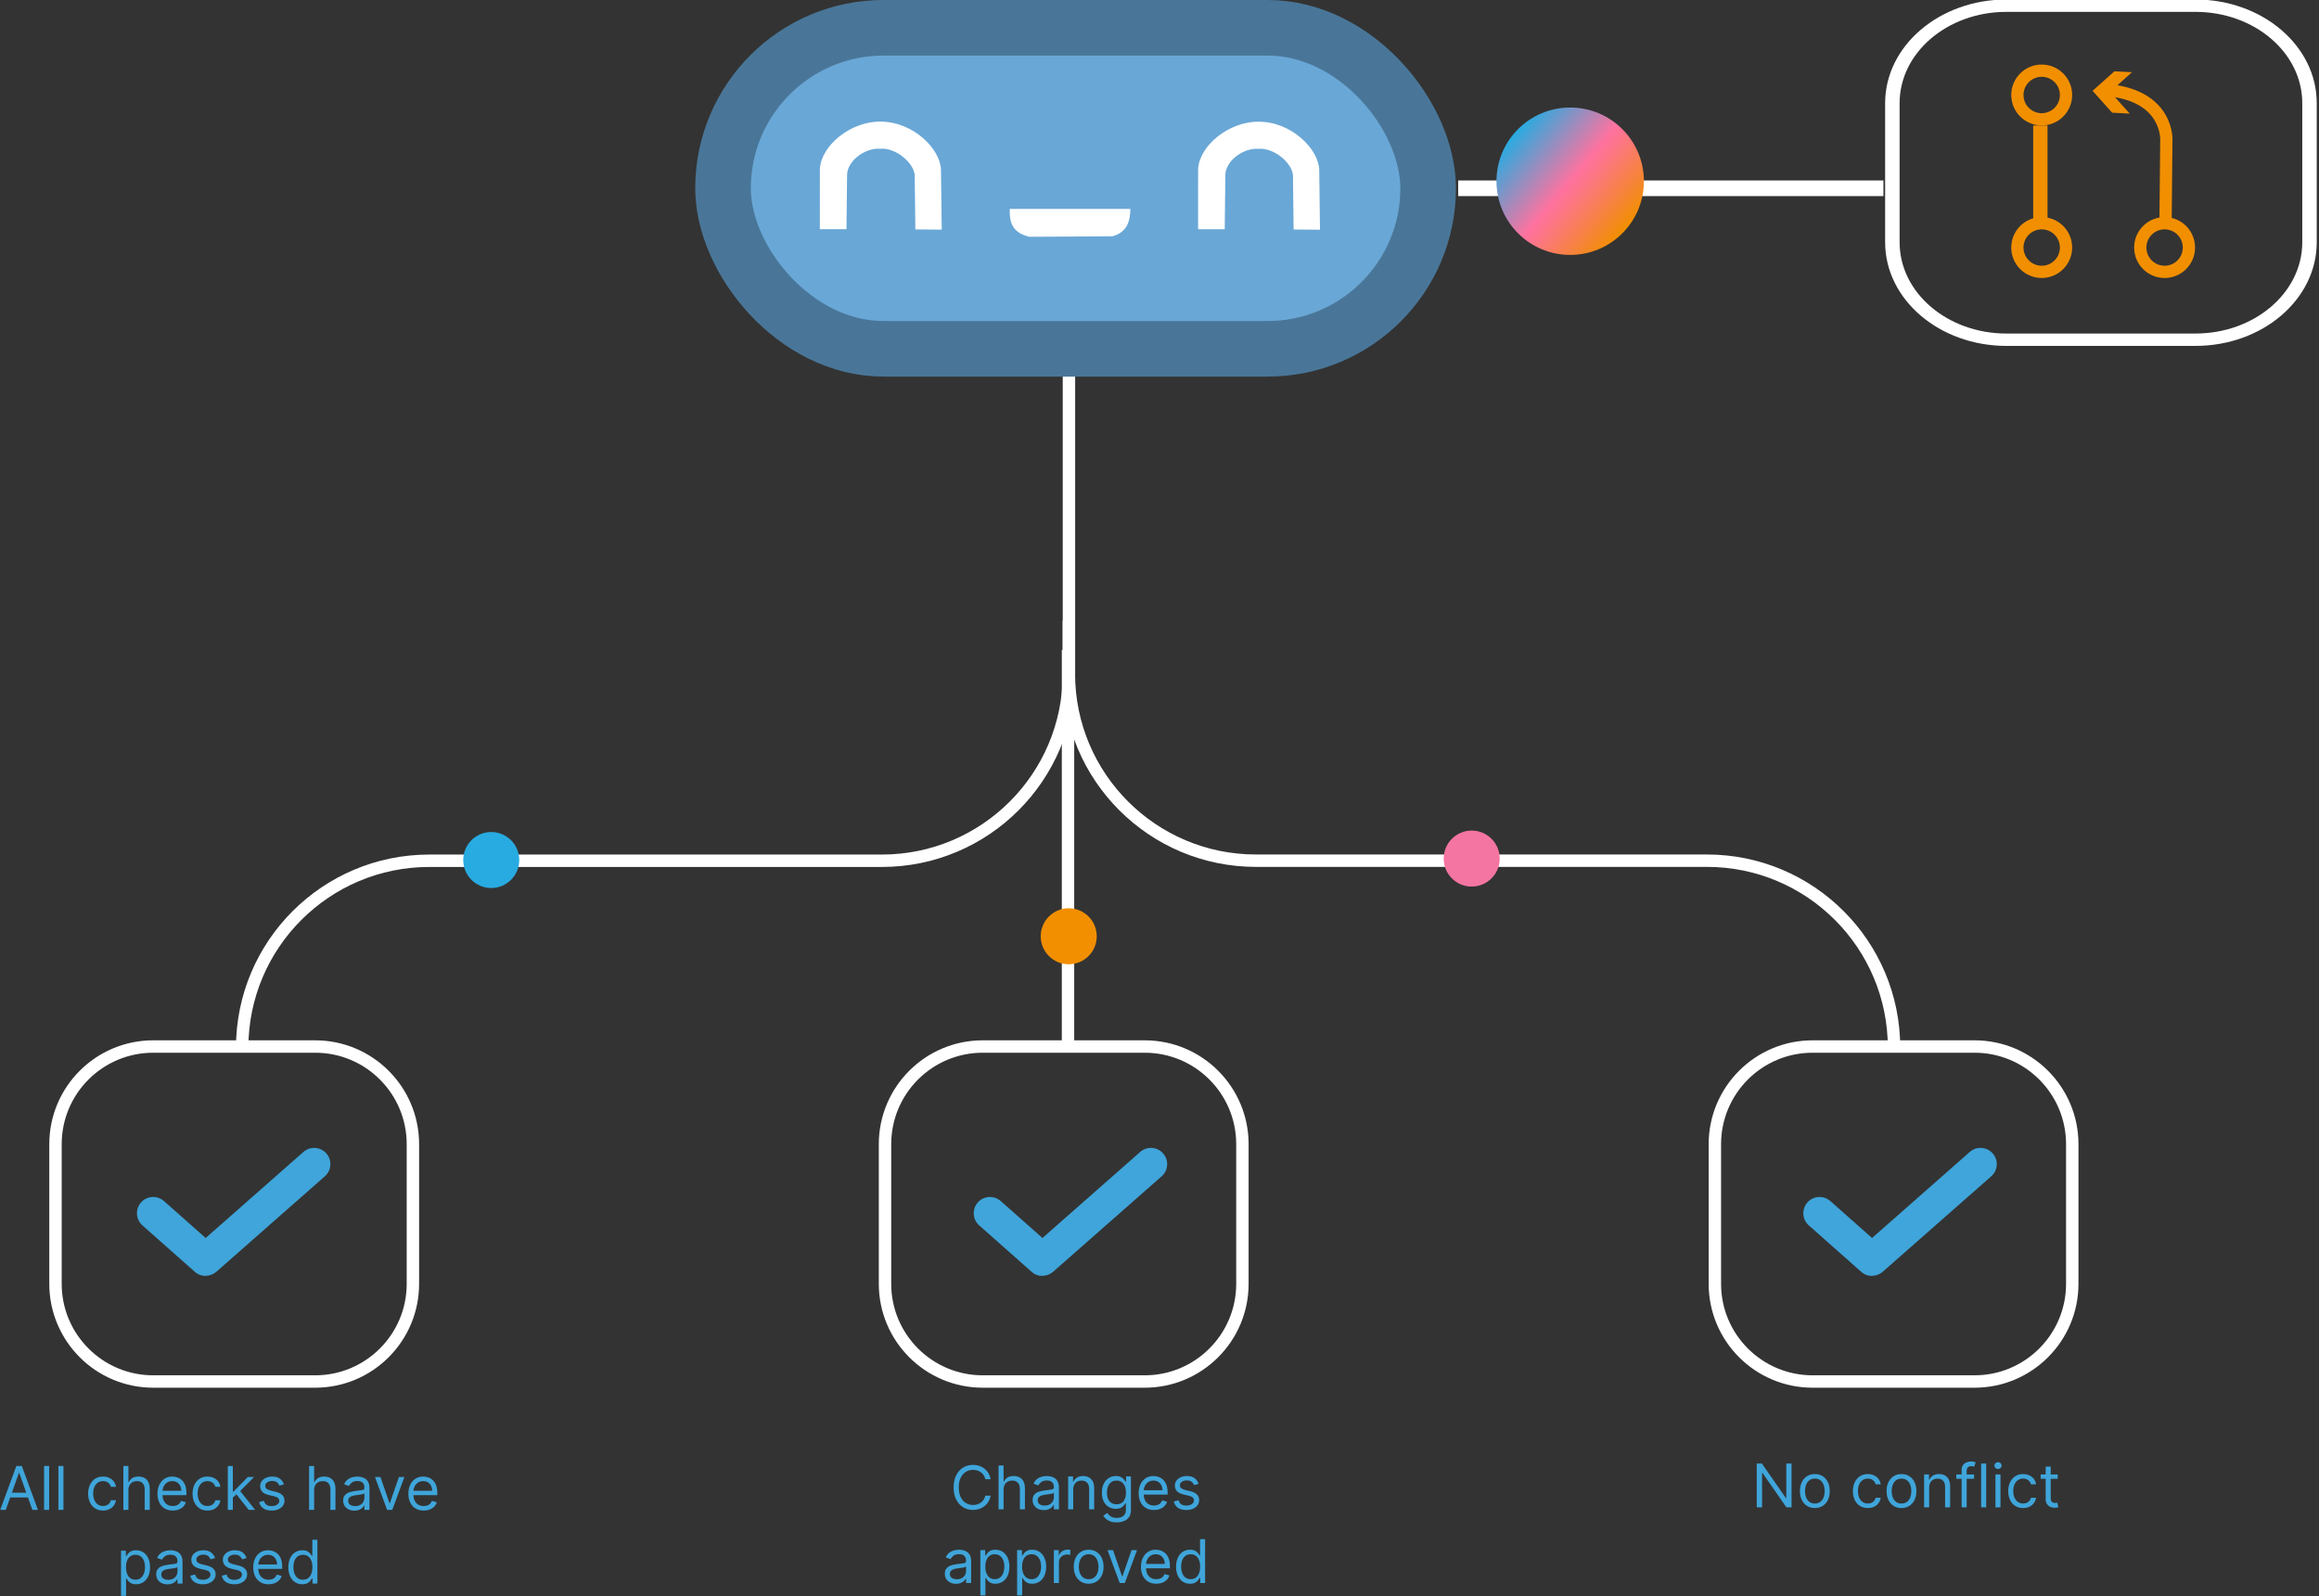 <?xml version="1.0" encoding="UTF-8" standalone="no"?>
<!-- Created with Inkscape (http://www.inkscape.org/) -->

<svg
   width="122.156mm"
   height="84.105mm"
   viewBox="0 0 122.156 84.105"
   version="1.1"
   id="svg5"
   xml:space="preserve"
   inkscape:version="1.2.1 (9c6d41e, 2022-07-14)"
   sodipodi:docname="Nouvelles Illustrations Statiques.svg"
   xmlns:inkscape="http://www.inkscape.org/namespaces/inkscape"
   xmlns:sodipodi="http://sodipodi.sourceforge.net/DTD/sodipodi-0.dtd"
   xmlns="http://www.w3.org/2000/svg"
   xmlns:svg="http://www.w3.org/2000/svg"><rect x="0" y="0" width="122.156" height="84.105" fill="#333333" stroke="none"/><sodipodi:namedview
     id="namedview7"
     pagecolor="#ffffff"
     bordercolor="#000000"
     borderopacity="0.25"
     inkscape:showpageshadow="2"
     inkscape:pageopacity="0.0"
     inkscape:pagecheckerboard="0"
     inkscape:deskcolor="#d1d1d1"
     inkscape:document-units="mm"
     showgrid="false"
     inkscape:zoom="0.18208722"
     inkscape:cx="-2833.8067"
     inkscape:cy="-5464.4141"
     inkscape:window-width="1440"
     inkscape:window-height="794"
     inkscape:window-x="0"
     inkscape:window-y="205"
     inkscape:window-maximized="0"
     inkscape:current-layer="svg5" /><defs
     id="defs2"><linearGradient
       id="linearGradient4805"
       inkscape:swatch="solid"><stop
         style="stop-color:#000000;stop-opacity:1;"
         offset="0"
         id="stop4803" /></linearGradient><clipPath
       clipPathUnits="userSpaceOnUse"
       id="clipPath29574"><path
         d="M 0,400.259 H 838.051 V 0 H 0 Z"
         id="path29572" /></clipPath><clipPath
       clipPathUnits="userSpaceOnUse"
       id="clipPath29586"><path
         d="M 0,400.259 H 838.051 V 0 H 0 Z"
         id="path29584" /></clipPath><clipPath
       clipPathUnits="userSpaceOnUse"
       id="clipPath29598"><path
         d="M 0,400.259 H 838.051 V 0 H 0 Z"
         id="path29596" /></clipPath><clipPath
       clipPathUnits="userSpaceOnUse"
       id="clipPath29612"><path
         d="M 0,400.259 H 838.051 V 0 H 0 Z"
         id="path29610" /></clipPath><clipPath
       clipPathUnits="userSpaceOnUse"
       id="clipPath29640"><path
         d="M 0,400.259 H 838.051 V 0 H 0 Z"
         id="path29638" /></clipPath><clipPath
       clipPathUnits="userSpaceOnUse"
       id="clipPath29652"><path
         d="M 0,400.259 H 838.051 V 0 H 0 Z"
         id="path29650" /></clipPath><clipPath
       clipPathUnits="userSpaceOnUse"
       id="clipPath29664"><path
         d="M 0,400.259 H 838.051 V 0 H 0 Z"
         id="path29662" /></clipPath><clipPath
       clipPathUnits="userSpaceOnUse"
       id="clipPath29676"><path
         d="M 0,400.259 H 838.051 V 0 H 0 Z"
         id="path29674" /></clipPath><clipPath
       clipPathUnits="userSpaceOnUse"
       id="clipPath29688"><path
         d="M 0,400.259 H 838.051 V 0 H 0 Z"
         id="path29686" /></clipPath><clipPath
       clipPathUnits="userSpaceOnUse"
       id="clipPath29700"><path
         d="M 0,400.259 H 838.051 V 0 H 0 Z"
         id="path29698" /></clipPath><clipPath
       clipPathUnits="userSpaceOnUse"
       id="clipPath29712"><path
         d="M 0,400.259 H 838.051 V 0 H 0 Z"
         id="path29710" /></clipPath><clipPath
       clipPathUnits="userSpaceOnUse"
       id="clipPath29850"><path
         d="M 0,400.259 H 838.051 V 0 H 0 Z"
         id="path29848" /></clipPath><clipPath
       clipPathUnits="userSpaceOnUse"
       id="clipPath29862"><path
         d="M 0,400.259 H 838.051 V 0 H 0 Z"
         id="path29860" /></clipPath><clipPath
       clipPathUnits="userSpaceOnUse"
       id="clipPath29874"><path
         d="M 0,400.259 H 838.051 V 0 H 0 Z"
         id="path29872" /></clipPath><clipPath
       clipPathUnits="userSpaceOnUse"
       id="clipPath29922"><path
         d="M 0,400.259 H 838.051 V 0 H 0 Z"
         id="path29920" /></clipPath><clipPath
       clipPathUnits="userSpaceOnUse"
       id="clipPath29934"><path
         d="M 0,400.259 H 838.051 V 0 H 0 Z"
         id="path29932" /></clipPath><linearGradient
       x1="0"
       y1="0"
       x2="1"
       y2="0"
       gradientUnits="userSpaceOnUse"
       gradientTransform="matrix(16.854,-14.141,14.141,16.854,284.699,306.247)"
       spreadMethod="pad"
       id="linearGradient29962"><stop
         style="stop-opacity:1;stop-color:#28abe1"
         offset="0"
         id="stop29952" /><stop
         style="stop-opacity:1;stop-color:#ff729f"
         offset="0.5"
         id="stop29954" /><stop
         style="stop-opacity:1;stop-color:#fc7686"
         offset="0.59"
         id="stop29956" /><stop
         style="stop-opacity:1;stop-color:#f78147"
         offset="0.79"
         id="stop29958" /><stop
         style="stop-opacity:1;stop-color:#f18f01"
         offset="1"
         id="stop29960" /></linearGradient><clipPath
       clipPathUnits="userSpaceOnUse"
       id="clipPath29972"><path
         d="M 0,400.259 H 838.051 V 0 H 0 Z"
         id="path29970" /></clipPath><clipPath
       clipPathUnits="userSpaceOnUse"
       id="clipPath29664-6"><path
         d="M 0,400.259 H 838.051 V 0 H 0 Z"
         id="path29662-0" /></clipPath><clipPath
       clipPathUnits="userSpaceOnUse"
       id="clipPath29640-7"><path
         d="M 0,400.259 H 838.051 V 0 H 0 Z"
         id="path29638-9" /></clipPath></defs><g
     id="g29694"
     transform="matrix(0.353,0,0,-0.353,-20.762,115.158)"
     style="stroke-width:1.851;stroke-dasharray:none"
     inkscape:export-filename="V2/Workflow Automation V2.png"
     inkscape:export-xdpi="96"
     inkscape:export-ydpi="96"><g
       id="g29696"
       clip-path="url(#clipPath29700)"
       style="stroke-width:1.851;stroke-dasharray:none"><g
         id="g29702"
         transform="translate(218.329,276.748)"
         style="stroke-width:1.851;stroke-dasharray:none"><path
           d="m 0,0 v -51.081 c 0,-15.416 -12.503,-27.918 -27.918,-27.918 h -67.538 c -15.415,0 -27.918,-12.503 -27.918,-27.918"
           style="fill:none;stroke:#ffffff;stroke-width:1.851;stroke-linecap:butt;stroke-linejoin:miter;stroke-miterlimit:10;stroke-dasharray:none;stroke-opacity:1"
           id="path29704" /></g></g></g><g
     inkscape:label="Calque 1"
     inkscape:groupmode="layer"
     id="layer1"
     transform="translate(663.238,1062.683)"><rect
       style="fill:#69a7d6;fill-opacity:1;stroke:#497698;stroke-width:2.928;stroke-linecap:square;stroke-dasharray:none;stroke-opacity:1;paint-order:stroke fill markers"
       id="rect384-3-80-5"
       width="37.143"
       height="16.915"
       x="-625.152"
       y="-1061.219"
       ry="8.458" /><path
       style="fill:#ffffff;fill-opacity:1;stroke:none;stroke-width:0.095;stroke-linecap:square;stroke-dasharray:none;stroke-opacity:1;paint-order:stroke fill markers"
       d="m -620.052,-1050.609 h 1.403 l 0.032,-2.772 c -0.054,-0.801 0.943,-1.524 1.729,-1.464 0.848,-0.089 1.912,0.823 1.835,1.535 l 0.032,2.714 1.39,0.013 -0.04,-3.151 c -0.024,-1.08 -1.442,-2.54 -3.19,-2.542 -1.608,-0.01 -3.135,1.296 -3.19,2.502 z"
       id="path1014-7-9-1"
       sodipodi:nodetypes="ccccccccccc" /><path
       style="fill:#ffffff;fill-opacity:1;stroke:none;stroke-width:0.095;stroke-linecap:square;stroke-dasharray:none;stroke-opacity:1;paint-order:stroke fill markers"
       d="m -600.127,-1050.604 h 1.403 l 0.032,-2.772 c -0.054,-0.801 0.943,-1.524 1.729,-1.464 0.848,-0.09 1.912,0.822 1.835,1.535 l 0.032,2.714 1.39,0.013 -0.04,-3.151 c -0.024,-1.081 -1.442,-2.54 -3.19,-2.542 -1.608,-0.01 -3.135,1.296 -3.19,2.502 z"
       id="path1014-3-9-5-7"
       sodipodi:nodetypes="ccccccccccc" /><path
       style="fill:#ffffff;fill-opacity:1;stroke:none;stroke-width:0.297;stroke-linecap:square;stroke-dasharray:none;paint-order:stroke fill markers"
       d="m -610.048,-1051.676 h 6.354 c -0.013,0.645 -0.158,1.217 -0.94,1.443 l -4.382,0.026 c -0.929,-0.223 -1.05,-0.79 -1.033,-1.469 z"
       id="path440-0-2-78"
       sodipodi:nodetypes="ccccc" /></g><path
     d="m 76.811,10.333 h 22.401 V 9.51 h -22.401 z"
     style="fill:#ffffff;fill-opacity:1;fill-rule:nonzero;stroke:none;stroke-width:1.109;stroke-dasharray:none"
     id="path29566" /><g
     id="g29568"
     transform="matrix(0.353,0,0,-0.353,-20.762,115.158)"><g
       id="g29570"
       clip-path="url(#clipPath29574)"><g
         id="g29576"
         transform="translate(358.942,289.278)"><path
           d="M 0,0 C 0,2.51 2.035,4.545 4.545,4.545 7.055,4.545 9.09,2.51 9.09,0 9.09,-2.51 7.055,-4.545 4.545,-4.545 2.035,-4.545 0,-2.51 0,0 M 4.545,2.715 C 3.046,2.715 1.83,1.499 1.83,0 c 0,-1.5 1.216,-2.715 2.715,-2.715 1.499,0 2.715,1.215 2.715,2.715 0,1.499 -1.216,2.715 -2.715,2.715"
           style="fill:#f18f01;fill-opacity:1;fill-rule:evenodd;stroke:none"
           id="path29578" /></g></g></g><g
     id="g29580"
     transform="matrix(0.353,0,0,-0.353,-20.762,115.158)"><g
       id="g29582"
       clip-path="url(#clipPath29586)"><g
         id="g29588"
         transform="translate(377.282,289.278)"><path
           d="M 0,0 C 0,2.51 2.035,4.545 4.545,4.545 7.055,4.545 9.09,2.51 9.09,0 9.09,-2.51 7.055,-4.545 4.545,-4.545 2.035,-4.545 0,-2.51 0,0 M 4.545,2.715 C 3.045,2.715 1.83,1.499 1.83,0 c 0,-1.5 1.215,-2.715 2.715,-2.715 1.499,0 2.715,1.215 2.715,2.715 0,1.499 -1.216,2.715 -2.715,2.715"
           style="fill:#f18f01;fill-opacity:1;fill-rule:evenodd;stroke:none"
           id="path29590" /></g></g></g><g
     id="g29592"
     transform="matrix(0.353,0,0,-0.353,-20.762,115.158)"><g
       id="g29594"
       clip-path="url(#clipPath29598)"><g
         id="g29600"
         transform="translate(358.942,312.048)"><path
           d="M 0,0 C 0,2.51 2.035,4.545 4.545,4.545 7.055,4.545 9.09,2.51 9.09,0 9.09,-2.51 7.055,-4.545 4.545,-4.545 2.035,-4.545 0,-2.51 0,0 M 4.545,2.715 C 3.046,2.715 1.83,1.499 1.83,0 c 0,-1.499 1.216,-2.715 2.715,-2.715 1.499,0 2.715,1.216 2.715,2.715 0,1.499 -1.216,2.715 -2.715,2.715"
           style="fill:#f18f01;fill-opacity:1;fill-rule:evenodd;stroke:none"
           id="path29602" /></g></g></g><path
     d="m 107.101,6.61 h 0.755 v 5.129 h -0.755 z"
     style="fill:#f18f01;fill-opacity:1;fill-rule:evenodd;stroke:none;stroke-width:0.353"
     id="path29604" /><g
     id="g29606"
     transform="matrix(0.353,0,0,-0.353,-20.762,115.158)"><g
       id="g29608"
       clip-path="url(#clipPath29612)"><g
         id="g29614"
         transform="translate(383.002,305.316)"><path
           d="m 0,0 v 0.014 c 0.001,0.02 0.001,0.045 0.001,0.077 0.001,0.063 0,0.149 -0.006,0.257 -0.01,0.214 -0.036,0.511 -0.098,0.868 -0.124,0.711 -0.396,1.669 -0.988,2.659 -1.211,2.028 -3.658,4.022 -8.415,4.487 L -9.684,6.54 C -5.431,6.125 -3.538,4.404 -2.662,2.937 -2.21,2.18 -2.001,1.445 -1.906,0.901 -1.858,0.629 -1.84,0.408 -1.833,0.261 -1.829,0.187 -1.828,0.132 -1.829,0.099 V 0.066 0.063 L -1.83,0.049 -1.95,-12.06 l 1.83,-0.018 z"
           style="fill:#f18f01;fill-opacity:1;fill-rule:evenodd;stroke:none"
           id="path29616" /></g></g></g><g
     id="g29618"
     transform="matrix(0.353,0,0,-0.353,112.304,3.805)"><path
       d="m 0,0 -3.26,-2.92 2.93,-3.26 -2.63,0.14 -2.92,3.26 3.26,2.92 z"
       style="fill:#f18f01;fill-opacity:1;fill-rule:nonzero;stroke:none"
       id="path29620" /></g><g
     id="g29634"
     transform="matrix(0.353,0,0,-0.353,-20.762,115.158)"><g
       id="g29636"
       clip-path="url(#clipPath29640)"><g
         id="g29642"
         transform="translate(214.365,135.777)"><path
           d="M 0,0 C -0.571,0 -1.151,0.2 -1.602,0.611 L -9.43,7.547 c -1.001,0.891 -1.091,2.413 -0.21,3.424 0.891,1.001 2.412,1.091 3.424,0.21 L 0.01,5.666 14.594,18.508 c 1.001,0.881 2.533,0.791 3.424,-0.22 0.881,-1.001 0.791,-2.532 -0.22,-3.413 L 1.601,0.621 C 1.141,0.22 0.57,0.02 0,0.02 Z"
           style="fill:#3fa5da;fill-opacity:1;fill-rule:nonzero;stroke:none"
           id="path29644" /></g></g></g><g
     id="g29634-9"
     transform="matrix(0.353,0,0,-0.353,22.938,115.158)"><g
       id="g29636-9"
       clip-path="url(#clipPath29640-7)"><g
         id="g29642-4"
         transform="translate(214.365,135.777)"><path
           d="M 0,0 C -0.571,0 -1.151,0.2 -1.602,0.611 L -9.43,7.547 c -1.001,0.891 -1.091,2.413 -0.21,3.424 0.891,1.001 2.412,1.091 3.424,0.21 L 0.01,5.666 14.594,18.508 c 1.001,0.881 2.533,0.791 3.424,-0.22 0.881,-1.001 0.791,-2.532 -0.22,-3.413 L 1.601,0.621 C 1.141,0.22 0.57,0.02 0,0.02 Z"
           style="fill:#3fa5da;fill-opacity:1;fill-rule:nonzero;stroke:none"
           id="path29644-4" /></g></g></g><g
     id="g29646"
     transform="matrix(0.353,0,0,-0.353,-20.762,115.158)"><g
       id="g29648"
       clip-path="url(#clipPath29652)"><g
         id="g29654"
         transform="translate(89.497,135.777)"><path
           d="m 0,0 c -0.57,0 -1.151,0.2 -1.602,0.611 l -7.827,6.936 c -1.001,0.891 -1.091,2.413 -0.211,3.424 0.891,1.001 2.413,1.091 3.424,0.21 L 0.01,5.666 14.595,18.508 c 1.001,0.881 2.532,0.791 3.423,-0.22 0.881,-1.001 0.791,-2.532 -0.22,-3.413 L 1.602,0.621 C 1.141,0.22 0.571,0.02 0,0.02 Z"
           style="fill:#3fa5da;fill-opacity:1;fill-rule:nonzero;stroke:none"
           id="path29656" /></g></g></g><g
     id="g29658"
     transform="matrix(0.353,0,0,-0.353,-20.762,115.158)"
     style="stroke-width:1.851;stroke-dasharray:none"><g
       id="g29660"
       clip-path="url(#clipPath29664)"
       style="stroke-width:1.851;stroke-dasharray:none"><g
         id="g29666"
         transform="translate(353.464,170.021)"
         style="stroke-width:1.851;stroke-dasharray:none"><path
           d="m 0,0 h -24.165 c -8.054,0 -14.584,-6.529 -14.584,-14.584 v -20.831 c 0,-8.055 6.53,-14.585 14.584,-14.585 H 0 c 8.054,0 14.584,6.53 14.584,14.585 v 20.831 C 14.584,-6.529 8.054,0 0,0 Z"
           style="fill:none;stroke:#ffffff;stroke-width:1.851;stroke-linecap:butt;stroke-linejoin:miter;stroke-miterlimit:10;stroke-dasharray:none;stroke-opacity:1"
           id="path29668" /></g></g></g><g
     id="g29658-4"
     transform="matrix(0.412,0,0,-0.352,-29.98,60.147)"
     style="stroke-width:1.851;stroke-dasharray:none"><g
       id="g29660-5"
       clip-path="url(#clipPath29664-6)"
       style="stroke-width:1.851;stroke-dasharray:none"><g
         id="g29666-8"
         transform="translate(353.464,170.021)"
         style="stroke-width:1.851;stroke-dasharray:none"><path
           d="m 0,0 h -24.165 c -8.054,0 -14.584,-6.529 -14.584,-14.584 v -20.831 c 0,-8.055 6.53,-14.585 14.584,-14.585 H 0 c 8.054,0 14.584,6.53 14.584,14.585 v 20.831 C 14.584,-6.529 8.054,0 0,0 Z"
           style="fill:none;stroke:#ffffff;stroke-width:1.851;stroke-linecap:butt;stroke-linejoin:miter;stroke-miterlimit:10;stroke-dasharray:none;stroke-opacity:1"
           id="path29668-1" /></g></g></g><g
     id="g29670"
     transform="matrix(0.353,0,0,-0.353,-20.762,115.158)"
     style="stroke-width:1.851;stroke-dasharray:none"><g
       id="g29672"
       clip-path="url(#clipPath29676)"
       style="stroke-width:1.851;stroke-dasharray:none"><g
         id="g29678"
         transform="translate(105.846,170.021)"
         style="stroke-width:1.851;stroke-dasharray:none"><path
           d="m 0,0 h -24.164 c -8.055,0 -14.585,-6.529 -14.585,-14.584 v -20.831 c 0,-8.055 6.53,-14.585 14.585,-14.585 H 0 c 8.055,0 14.585,6.53 14.585,14.585 v 20.831 C 14.585,-6.529 8.055,0 0,0 Z"
           style="fill:none;stroke:#ffffff;stroke-width:1.851;stroke-linecap:butt;stroke-linejoin:miter;stroke-miterlimit:10;stroke-dasharray:none;stroke-opacity:1"
           id="path29680" /></g></g></g><g
     id="g29682"
     transform="matrix(0.353,0,0,-0.353,-20.762,115.158)"
     style="stroke-width:1.851;stroke-dasharray:none"><g
       id="g29684"
       clip-path="url(#clipPath29688)"
       style="stroke-width:1.851;stroke-dasharray:none"><g
         id="g29690"
         transform="translate(229.63,170.021)"
         style="stroke-width:1.851;stroke-dasharray:none"><path
           d="m 0,0 h -24.164 c -8.055,0 -14.585,-6.529 -14.585,-14.584 v -20.831 c 0,-8.055 6.53,-14.585 14.585,-14.585 H 0 c 8.055,0 14.584,6.53 14.584,14.585 v 20.831 C 14.584,-6.529 8.055,0 0,0 Z"
           style="fill:none;stroke:#ffffff;stroke-width:1.851;stroke-linecap:butt;stroke-linejoin:miter;stroke-miterlimit:10;stroke-dasharray:none;stroke-opacity:1"
           id="path29692" /></g></g></g><g
     id="g29706"
     transform="matrix(0.353,0,0,-0.353,-20.762,115.158)"
     style="stroke-width:1.851;stroke-dasharray:none"><g
       id="g29708"
       clip-path="url(#clipPath29712)"
       style="stroke-width:1.851;stroke-dasharray:none"><g
         id="g29714"
         transform="translate(341.452,169.841)"
         style="stroke-width:1.851;stroke-dasharray:none"><path
           d="m 0,0 c 0,15.416 -12.503,27.918 -27.918,27.918 h -67.297 c -15.416,0 -27.918,12.503 -27.918,27.918 v 7.928"
           style="fill:none;stroke:#ffffff;stroke-width:1.851;stroke-linecap:butt;stroke-linejoin:miter;stroke-miterlimit:10;stroke-dasharray:none;stroke-opacity:1"
           id="path29716" /></g></g></g><g
     id="g29718"
     transform="matrix(0.353,0,0,-0.353,56.259,34.248)"
     style="stroke-width:1.851;stroke-dasharray:none"><path
       d="M 0,0 V -58.899"
       style="fill:none;stroke:#ffffff;stroke-width:1.851;stroke-linecap:butt;stroke-linejoin:miter;stroke-miterlimit:10;stroke-dasharray:none;stroke-opacity:1"
       id="path29720" /></g><g
     id="g29844"
     transform="matrix(0.353,0,0,-0.353,-20.762,112.513)"><g
       id="g29846"
       clip-path="url(#clipPath29850)"><g
         id="g29852"
         transform="translate(236.5,83.022)"><path
           d="m 0,0 c 0.303,0 0.558,0.079 0.767,0.237 0.209,0.159 0.368,0.38 0.476,0.661 0.109,0.283 0.163,0.61 0.163,0.981 0,0.367 -0.053,0.687 -0.16,0.962 C 1.14,3.118 0.982,3.333 0.773,3.487 0.565,3.642 0.307,3.72 0,3.72 -0.32,3.72 -0.586,3.638 -0.799,3.474 -1.01,3.312 -1.169,3.092 -1.275,2.813 -1.38,2.536 -1.432,2.224 -1.432,1.879 -1.432,1.53 -1.379,1.212 -1.272,0.927 -1.163,0.644 -1.004,0.418 -0.793,0.249 -0.58,0.083 -0.315,0 0,0 m -0.102,-0.678 c -0.409,0 -0.771,0.104 -1.084,0.31 -0.313,0.209 -0.558,0.503 -0.735,0.883 -0.177,0.381 -0.265,0.832 -0.265,1.352 0,0.515 0.088,0.963 0.265,1.342 0.177,0.379 0.423,0.672 0.738,0.879 0.316,0.206 0.68,0.31 1.093,0.31 0.32,0 0.573,-0.054 0.758,-0.16 C 0.855,4.133 0.998,4.014 1.096,3.88 1.196,3.748 1.274,3.639 1.33,3.554 H 1.393 V 5.97 H 2.148 V -0.575 H 1.419 V 0.179 H 1.33 C 1.274,0.09 1.195,-0.023 1.093,-0.16 0.991,-0.294 0.845,-0.414 0.655,-0.521 0.466,-0.625 0.213,-0.678 -0.102,-0.678 m -5.034,0 c -0.473,0 -0.881,0.105 -1.224,0.314 -0.341,0.211 -0.604,0.505 -0.79,0.882 -0.183,0.379 -0.274,0.82 -0.274,1.323 0,0.503 0.091,0.946 0.274,1.329 0.186,0.386 0.444,0.687 0.774,0.902 0.332,0.217 0.72,0.326 1.163,0.326 0.256,0 0.508,-0.043 0.758,-0.128 0.249,-0.085 0.476,-0.224 0.68,-0.416 C -3.57,3.665 -3.407,3.413 -3.286,3.1 -3.164,2.787 -3.103,2.401 -3.103,1.943 V 1.624 h -3.784 v 0.652 h 3.017 c 0,0.277 -0.056,0.524 -0.167,0.741 -0.108,0.217 -0.264,0.389 -0.466,0.515 -0.201,0.125 -0.437,0.188 -0.71,0.188 -0.3,0 -0.56,-0.074 -0.78,-0.224 C -6.21,3.349 -6.377,3.158 -6.494,2.921 -6.612,2.685 -6.67,2.431 -6.67,2.161 V 1.726 c 0,-0.371 0.064,-0.685 0.192,-0.943 0.13,-0.256 0.31,-0.451 0.54,-0.585 C -5.708,0.066 -5.441,0 -5.136,0 c 0.198,0 0.377,0.028 0.537,0.083 0.162,0.058 0.301,0.143 0.419,0.256 0.117,0.115 0.207,0.258 0.271,0.428 L -3.18,0.562 C -3.257,0.315 -3.386,0.098 -3.567,-0.089 -3.748,-0.275 -3.972,-0.42 -4.238,-0.524 -4.504,-0.626 -4.804,-0.678 -5.136,-0.678 m -2.878,5.012 -1.815,-4.909 h -0.767 l -1.816,4.909 h 0.818 l 1.356,-3.912 h 0.051 l 1.355,3.912 z M -15.228,0 c 0.336,0 0.613,0.086 0.831,0.259 0.217,0.172 0.378,0.399 0.482,0.681 0.105,0.281 0.157,0.586 0.157,0.914 0,0.328 -0.052,0.634 -0.157,0.917 -0.104,0.283 -0.265,0.512 -0.482,0.687 -0.218,0.175 -0.495,0.262 -0.831,0.262 -0.337,0 -0.614,-0.087 -0.831,-0.262 -0.218,-0.175 -0.378,-0.404 -0.483,-0.687 -0.104,-0.283 -0.156,-0.589 -0.156,-0.917 0,-0.328 0.052,-0.633 0.156,-0.914 0.105,-0.282 0.265,-0.509 0.483,-0.681 C -15.842,0.086 -15.565,0 -15.228,0 m 0,-0.678 c -0.443,0 -0.832,0.106 -1.167,0.317 -0.332,0.211 -0.592,0.506 -0.78,0.885 -0.185,0.379 -0.278,0.823 -0.278,1.33 0,0.511 0.093,0.957 0.278,1.339 0.188,0.381 0.448,0.677 0.78,0.888 0.335,0.211 0.724,0.317 1.167,0.317 0.443,0 0.831,-0.106 1.163,-0.317 0.335,-0.211 0.595,-0.507 0.78,-0.888 0.187,-0.382 0.281,-0.828 0.281,-1.339 0,-0.507 -0.094,-0.951 -0.281,-1.33 -0.185,-0.379 -0.445,-0.674 -0.78,-0.885 -0.332,-0.211 -0.72,-0.317 -1.163,-0.317 m -5.194,0.103 v 4.909 h 0.729 V 3.592 h 0.051 c 0.089,0.243 0.251,0.44 0.486,0.592 0.234,0.151 0.498,0.227 0.792,0.227 0.056,0 0.125,-0.002 0.208,-0.004 0.083,-0.002 0.146,-0.005 0.189,-0.009 V 3.631 c -0.026,0.006 -0.084,0.016 -0.176,0.028 -0.09,0.015 -0.184,0.023 -0.285,0.023 -0.238,0 -0.451,-0.05 -0.639,-0.15 -0.185,-0.098 -0.332,-0.235 -0.441,-0.409 -0.106,-0.173 -0.16,-0.37 -0.16,-0.592 v -3.106 z m -4.743,2.454 c 0,-0.371 0.055,-0.698 0.163,-0.981 0.109,-0.281 0.268,-0.502 0.476,-0.661 C -24.317,0.079 -24.061,0 -23.758,0 c 0.315,0 0.578,0.083 0.789,0.249 0.213,0.169 0.373,0.395 0.479,0.678 0.109,0.285 0.163,0.603 0.163,0.952 0,0.345 -0.053,0.657 -0.159,0.934 -0.105,0.279 -0.264,0.499 -0.477,0.661 -0.211,0.164 -0.476,0.246 -0.795,0.246 -0.307,0 -0.565,-0.078 -0.774,-0.233 -0.209,-0.154 -0.366,-0.369 -0.473,-0.646 -0.106,-0.275 -0.16,-0.595 -0.16,-0.962 m -0.741,-4.295 v 6.75 h 0.728 v -0.78 h 0.09 c 0.055,0.085 0.132,0.194 0.23,0.326 0.1,0.134 0.243,0.253 0.428,0.358 0.188,0.106 0.441,0.16 0.761,0.16 0.413,0 0.778,-0.104 1.093,-0.31 0.315,-0.207 0.561,-0.5 0.738,-0.879 0.177,-0.379 0.266,-0.827 0.266,-1.342 0,-0.52 -0.089,-0.971 -0.266,-1.352 -0.177,-0.38 -0.422,-0.674 -0.735,-0.883 -0.313,-0.206 -0.674,-0.31 -1.083,-0.31 -0.316,0 -0.568,0.053 -0.758,0.157 -0.189,0.107 -0.335,0.227 -0.438,0.361 -0.102,0.137 -0.181,0.25 -0.236,0.339 h -0.064 v -2.595 z m -4.743,4.295 c 0,-0.371 0.054,-0.698 0.163,-0.981 0.109,-0.281 0.267,-0.502 0.476,-0.661 C -29.801,0.079 -29.545,0 -29.243,0 c 0.316,0 0.579,0.083 0.79,0.249 0.213,0.169 0.372,0.395 0.479,0.678 0.109,0.285 0.163,0.603 0.163,0.952 0,0.345 -0.053,0.657 -0.16,0.934 -0.104,0.279 -0.263,0.499 -0.476,0.661 -0.211,0.164 -0.476,0.246 -0.796,0.246 -0.307,0 -0.564,-0.078 -0.773,-0.233 -0.209,-0.154 -0.367,-0.369 -0.473,-0.646 -0.107,-0.275 -0.16,-0.595 -0.16,-0.962 m -0.742,-4.295 v 6.75 h 0.729 v -0.78 h 0.09 c 0.055,0.085 0.132,0.194 0.23,0.326 0.1,0.134 0.243,0.253 0.428,0.358 0.188,0.106 0.441,0.16 0.761,0.16 0.413,0 0.777,-0.104 1.093,-0.31 0.315,-0.207 0.561,-0.5 0.738,-0.879 0.177,-0.379 0.265,-0.827 0.265,-1.342 0,-0.52 -0.088,-0.971 -0.265,-1.352 -0.177,-0.38 -0.422,-0.674 -0.735,-0.883 -0.313,-0.206 -0.674,-0.31 -1.084,-0.31 -0.315,0 -0.567,0.053 -0.757,0.157 -0.19,0.107 -0.336,0.227 -0.438,0.361 -0.102,0.137 -0.181,0.25 -0.236,0.339 h -0.064 v -2.595 z m -3.511,2.403 c 0.298,0 0.55,0.059 0.754,0.176 0.207,0.117 0.362,0.268 0.467,0.454 0.106,0.185 0.16,0.38 0.16,0.585 v 0.69 c -0.032,-0.038 -0.103,-0.073 -0.211,-0.105 -0.107,-0.03 -0.231,-0.057 -0.371,-0.08 -0.139,-0.022 -0.274,-0.041 -0.406,-0.058 -0.13,-0.015 -0.235,-0.028 -0.316,-0.038 -0.196,-0.026 -0.38,-0.067 -0.55,-0.125 -0.169,-0.055 -0.305,-0.139 -0.409,-0.252 -0.103,-0.111 -0.154,-0.262 -0.154,-0.454 0,-0.262 0.097,-0.46 0.291,-0.595 0.196,-0.132 0.444,-0.198 0.745,-0.198 m -0.115,-0.677 c -0.311,0 -0.594,0.058 -0.847,0.175 -0.254,0.12 -0.455,0.291 -0.604,0.515 -0.149,0.226 -0.224,0.499 -0.224,0.818 0,0.281 0.055,0.509 0.166,0.684 0.111,0.177 0.259,0.316 0.445,0.416 0.185,0.1 0.389,0.174 0.613,0.223 0.226,0.052 0.453,0.092 0.681,0.122 0.298,0.038 0.54,0.067 0.725,0.086 0.188,0.021 0.324,0.057 0.409,0.106 0.088,0.049 0.132,0.134 0.132,0.255 v 0.026 c 0,0.315 -0.087,0.56 -0.259,0.735 -0.171,0.175 -0.43,0.262 -0.777,0.262 -0.36,0 -0.642,-0.079 -0.847,-0.237 -0.204,-0.157 -0.348,-0.326 -0.431,-0.504 l -0.716,0.255 c 0.128,0.298 0.298,0.531 0.511,0.697 0.215,0.168 0.45,0.285 0.703,0.351 0.256,0.069 0.507,0.103 0.754,0.103 0.158,0 0.339,-0.019 0.544,-0.058 0.206,-0.036 0.406,-0.112 0.597,-0.227 0.194,-0.115 0.355,-0.288 0.483,-0.521 0.128,-0.232 0.192,-0.543 0.192,-0.933 v -3.234 h -0.754 V 0.09 h -0.039 c -0.051,-0.107 -0.136,-0.221 -0.256,-0.342 -0.119,-0.122 -0.278,-0.225 -0.476,-0.31 -0.198,-0.086 -0.44,-0.128 -0.725,-0.128 M 1.174,14.234 0.497,14.043 c -0.043,0.113 -0.106,0.222 -0.189,0.329 -0.081,0.108 -0.192,0.198 -0.332,0.268 -0.141,0.071 -0.321,0.106 -0.541,0.106 -0.3,0 -0.55,-0.07 -0.751,-0.208 -0.198,-0.136 -0.297,-0.31 -0.297,-0.521 0,-0.187 0.068,-0.336 0.205,-0.444 0.136,-0.109 0.349,-0.199 0.639,-0.272 l 0.729,-0.179 c 0.439,-0.106 0.766,-0.269 0.981,-0.489 0.215,-0.217 0.323,-0.497 0.323,-0.84 0,-0.282 -0.081,-0.533 -0.243,-0.755 -0.16,-0.221 -0.384,-0.396 -0.671,-0.524 -0.288,-0.128 -0.623,-0.192 -1.004,-0.192 -0.501,0 -0.915,0.109 -1.243,0.326 -0.328,0.218 -0.536,0.535 -0.623,0.953 l 0.715,0.179 c 0.069,-0.264 0.197,-0.463 0.387,-0.595 0.192,-0.132 0.442,-0.198 0.751,-0.198 0.352,0 0.631,0.075 0.838,0.224 0.208,0.151 0.313,0.332 0.313,0.543 0,0.171 -0.06,0.313 -0.179,0.429 -0.12,0.117 -0.303,0.204 -0.55,0.262 l -0.818,0.191 c -0.45,0.107 -0.78,0.272 -0.991,0.496 -0.209,0.226 -0.313,0.508 -0.313,0.847 0,0.277 0.078,0.522 0.233,0.735 0.158,0.213 0.372,0.38 0.643,0.502 0.272,0.121 0.581,0.182 0.926,0.182 0.486,0 0.868,-0.107 1.145,-0.32 0.279,-0.213 0.477,-0.494 0.594,-0.844 m -6.657,-3.912 c -0.473,0 -0.881,0.105 -1.224,0.314 -0.341,0.211 -0.604,0.505 -0.79,0.882 -0.183,0.379 -0.275,0.82 -0.275,1.323 0,0.503 0.092,0.946 0.275,1.329 0.186,0.386 0.443,0.687 0.774,0.902 0.332,0.217 0.72,0.326 1.163,0.326 0.256,0 0.508,-0.043 0.758,-0.128 0.249,-0.085 0.476,-0.224 0.68,-0.416 0.205,-0.189 0.368,-0.441 0.489,-0.754 0.122,-0.313 0.182,-0.699 0.182,-1.157 v -0.319 h -3.784 v 0.652 h 3.017 c 0,0.277 -0.055,0.524 -0.166,0.741 -0.108,0.217 -0.264,0.389 -0.466,0.515 -0.201,0.125 -0.437,0.188 -0.71,0.188 -0.3,0 -0.56,-0.074 -0.78,-0.224 -0.217,-0.147 -0.384,-0.338 -0.502,-0.575 -0.117,-0.236 -0.175,-0.49 -0.175,-0.76 v -0.435 c 0,-0.371 0.064,-0.685 0.191,-0.943 0.13,-0.256 0.31,-0.451 0.541,-0.585 0.23,-0.132 0.497,-0.198 0.802,-0.198 0.198,0 0.377,0.028 0.537,0.083 0.162,0.058 0.301,0.143 0.418,0.256 0.118,0.115 0.208,0.258 0.272,0.428 l 0.729,-0.205 C -3.604,11.315 -3.733,11.098 -3.914,10.911 -4.095,10.725 -4.319,10.58 -4.585,10.476 -4.851,10.374 -5.151,10.322 -5.483,10.322 m -5.587,0.857 c 0.303,0 0.558,0.069 0.767,0.208 0.209,0.138 0.368,0.337 0.476,0.597 0.109,0.26 0.163,0.571 0.163,0.934 0,0.353 -0.053,0.665 -0.159,0.936 -0.107,0.271 -0.265,0.483 -0.473,0.636 -0.209,0.153 -0.467,0.23 -0.774,0.23 -0.319,0 -0.586,-0.081 -0.799,-0.243 -0.211,-0.162 -0.37,-0.379 -0.476,-0.652 -0.104,-0.272 -0.157,-0.575 -0.157,-0.907 0,-0.341 0.054,-0.643 0.16,-0.905 0.109,-0.26 0.269,-0.464 0.48,-0.614 0.213,-0.147 0.477,-0.22 0.792,-0.22 m 0.026,-2.697 c -0.365,0 -0.678,0.046 -0.94,0.14 -0.262,0.092 -0.48,0.213 -0.655,0.364 -0.173,0.15 -0.31,0.309 -0.412,0.48 l 0.6,0.422 c 0.069,-0.09 0.155,-0.192 0.259,-0.307 0.105,-0.117 0.247,-0.218 0.429,-0.304 0.183,-0.087 0.423,-0.131 0.719,-0.131 0.396,0 0.723,0.096 0.981,0.288 0.258,0.192 0.387,0.492 0.387,0.901 v 0.997 H -9.74 c -0.056,-0.089 -0.135,-0.2 -0.237,-0.332 -0.1,-0.13 -0.245,-0.246 -0.434,-0.348 -0.188,-0.101 -0.442,-0.151 -0.761,-0.151 -0.396,0 -0.752,0.094 -1.068,0.282 -0.313,0.187 -0.561,0.46 -0.744,0.818 -0.181,0.358 -0.272,0.792 -0.272,1.304 0,0.503 0.088,0.941 0.265,1.313 0.177,0.375 0.423,0.665 0.739,0.87 0.315,0.206 0.679,0.31 1.093,0.31 0.319,0 0.573,-0.054 0.76,-0.16 0.19,-0.104 0.335,-0.224 0.435,-0.358 0.102,-0.132 0.181,-0.241 0.236,-0.326 h 0.077 v 0.78 h 0.729 v -5.05 C -8.922,9.862 -9.018,9.519 -9.21,9.255 -9.399,8.989 -9.655,8.794 -9.977,8.67 -10.296,8.544 -10.652,8.482 -11.044,8.482 m -6.492,4.896 v -2.953 h -0.754 v 4.909 h 0.728 v -0.767 h 0.064 c 0.115,0.249 0.29,0.449 0.524,0.601 0.235,0.153 0.537,0.23 0.908,0.23 0.332,0 0.623,-0.068 0.872,-0.205 0.25,-0.134 0.444,-0.339 0.582,-0.613 0.139,-0.273 0.208,-0.618 0.208,-1.036 v -3.119 h -0.754 v 3.068 c 0,0.386 -0.101,0.686 -0.301,0.901 -0.2,0.217 -0.475,0.326 -0.824,0.326 -0.241,0 -0.456,-0.052 -0.646,-0.156 -0.187,-0.105 -0.336,-0.257 -0.444,-0.457 -0.109,-0.201 -0.163,-0.444 -0.163,-0.729 m -4.266,-2.391 c 0.298,0 0.55,0.059 0.754,0.176 0.207,0.117 0.362,0.268 0.467,0.454 0.106,0.185 0.16,0.38 0.16,0.585 v 0.69 c -0.032,-0.038 -0.103,-0.073 -0.211,-0.105 -0.107,-0.03 -0.23,-0.057 -0.371,-0.08 -0.139,-0.022 -0.274,-0.041 -0.406,-0.058 -0.13,-0.015 -0.235,-0.028 -0.316,-0.038 -0.196,-0.026 -0.38,-0.067 -0.55,-0.125 -0.168,-0.055 -0.305,-0.139 -0.409,-0.252 -0.102,-0.111 -0.154,-0.262 -0.154,-0.454 0,-0.262 0.097,-0.46 0.291,-0.595 0.196,-0.132 0.444,-0.198 0.745,-0.198 m -0.115,-0.677 c -0.311,0 -0.594,0.058 -0.847,0.175 -0.254,0.12 -0.455,0.291 -0.604,0.515 -0.149,0.226 -0.224,0.499 -0.224,0.818 0,0.281 0.056,0.509 0.166,0.684 0.111,0.177 0.259,0.315 0.445,0.416 0.185,0.1 0.389,0.174 0.613,0.223 0.226,0.051 0.453,0.092 0.681,0.122 0.298,0.038 0.54,0.067 0.725,0.086 0.188,0.021 0.324,0.057 0.41,0.106 0.087,0.049 0.131,0.134 0.131,0.255 v 0.026 c 0,0.315 -0.087,0.56 -0.259,0.735 -0.171,0.175 -0.43,0.262 -0.777,0.262 -0.36,0 -0.642,-0.079 -0.847,-0.237 -0.204,-0.157 -0.348,-0.326 -0.431,-0.505 l -0.716,0.256 c 0.128,0.298 0.298,0.531 0.511,0.697 0.215,0.168 0.45,0.285 0.703,0.351 0.256,0.069 0.507,0.103 0.754,0.103 0.158,0 0.339,-0.019 0.544,-0.058 0.206,-0.036 0.406,-0.112 0.597,-0.227 0.194,-0.115 0.355,-0.288 0.483,-0.521 0.128,-0.232 0.192,-0.543 0.192,-0.933 v -3.234 h -0.754 v 0.664 h -0.039 c -0.051,-0.106 -0.136,-0.22 -0.255,-0.341 -0.12,-0.122 -0.279,-0.225 -0.477,-0.311 -0.198,-0.085 -0.44,-0.127 -0.725,-0.127 m -6.008,3.068 v -2.953 h -0.754 v 6.545 h 0.754 v -2.403 h 0.064 c 0.115,0.253 0.288,0.455 0.518,0.604 0.232,0.151 0.541,0.227 0.927,0.227 0.334,0 0.627,-0.067 0.879,-0.202 0.251,-0.132 0.446,-0.335 0.584,-0.61 0.141,-0.273 0.211,-0.62 0.211,-1.042 v -3.119 h -0.754 v 3.068 c 0,0.39 -0.101,0.691 -0.304,0.904 -0.2,0.216 -0.478,0.323 -0.834,0.323 -0.247,0 -0.468,-0.052 -0.664,-0.156 -0.194,-0.105 -0.348,-0.257 -0.461,-0.457 -0.11,-0.201 -0.166,-0.444 -0.166,-0.729 m -1.933,1.547 h -0.792 c -0.047,0.228 -0.129,0.428 -0.246,0.601 -0.115,0.172 -0.256,0.317 -0.422,0.434 -0.164,0.12 -0.346,0.209 -0.547,0.269 -0.2,0.059 -0.409,0.089 -0.626,0.089 -0.396,0 -0.755,-0.1 -1.077,-0.3 -0.32,-0.201 -0.574,-0.496 -0.764,-0.886 -0.188,-0.389 -0.281,-0.868 -0.281,-1.435 0,-0.566 0.093,-1.045 0.281,-1.435 0.19,-0.389 0.444,-0.685 0.764,-0.885 0.322,-0.2 0.681,-0.3 1.077,-0.3 0.217,0 0.426,0.03 0.626,0.089 0.201,0.06 0.383,0.148 0.547,0.265 0.166,0.12 0.307,0.266 0.422,0.438 0.117,0.175 0.199,0.375 0.246,0.601 h 0.792 c -0.059,-0.334 -0.168,-0.634 -0.326,-0.898 -0.157,-0.264 -0.353,-0.489 -0.588,-0.674 -0.234,-0.184 -0.497,-0.323 -0.789,-0.419 -0.29,-0.096 -0.6,-0.144 -0.93,-0.144 -0.558,0 -1.055,0.137 -1.49,0.409 -0.434,0.273 -0.776,0.661 -1.025,1.164 -0.25,0.503 -0.374,1.099 -0.374,1.789 0,0.691 0.124,1.287 0.374,1.79 0.249,0.503 0.591,0.891 1.025,1.164 0.435,0.272 0.932,0.409 1.49,0.409 0.33,0 0.64,-0.048 0.93,-0.144 0.292,-0.096 0.555,-0.237 0.789,-0.422 0.235,-0.183 0.431,-0.407 0.588,-0.671 0.158,-0.262 0.267,-0.562 0.326,-0.898"
           style="fill:#3fa5da;fill-opacity:1;fill-rule:nonzero;stroke:none"
           id="path29854" /></g></g></g><g
     id="g29856"
     transform="matrix(0.353,0,0,-0.353,-20.762,112.513)"><g
       id="g29858"
       clip-path="url(#clipPath29862)"><g
         id="g29864"
         transform="translate(104.029,82.942)"><path
           d="m 0,0 c 0.303,0 0.558,0.079 0.767,0.236 0.209,0.16 0.368,0.381 0.476,0.662 0.109,0.283 0.163,0.61 0.163,0.981 0,0.367 -0.053,0.687 -0.16,0.962 C 1.14,3.118 0.982,3.333 0.773,3.487 0.565,3.642 0.307,3.72 0,3.72 -0.32,3.72 -0.586,3.638 -0.799,3.474 -1.01,3.312 -1.169,3.092 -1.275,2.813 -1.38,2.535 -1.432,2.224 -1.432,1.879 -1.432,1.53 -1.379,1.212 -1.272,0.927 -1.163,0.643 -1.004,0.418 -0.793,0.249 -0.579,0.083 -0.315,0 0,0 m -0.102,-0.678 c -0.409,0 -0.77,0.104 -1.084,0.31 -0.313,0.209 -0.558,0.503 -0.735,0.882 -0.177,0.382 -0.265,0.833 -0.265,1.353 0,0.515 0.088,0.962 0.265,1.342 0.177,0.379 0.423,0.672 0.739,0.879 0.315,0.206 0.679,0.31 1.092,0.31 0.32,0 0.573,-0.054 0.758,-0.16 C 0.855,4.133 0.998,4.014 1.096,3.88 1.196,3.748 1.274,3.639 1.33,3.554 H 1.393 V 5.97 H 2.148 V -0.575 H 1.419 V 0.179 H 1.33 C 1.274,0.089 1.195,-0.023 1.093,-0.16 0.991,-0.294 0.845,-0.414 0.655,-0.521 0.466,-0.625 0.213,-0.678 -0.102,-0.678 m -5.034,0 c -0.473,0 -0.881,0.105 -1.224,0.314 -0.341,0.211 -0.604,0.505 -0.79,0.882 -0.183,0.379 -0.274,0.82 -0.274,1.323 0,0.503 0.091,0.946 0.274,1.329 0.186,0.386 0.444,0.687 0.774,0.902 0.332,0.217 0.72,0.326 1.163,0.326 0.256,0 0.509,-0.043 0.758,-0.128 0.249,-0.085 0.476,-0.224 0.68,-0.416 C -3.57,3.665 -3.407,3.413 -3.286,3.1 -3.164,2.787 -3.103,2.401 -3.103,1.943 V 1.624 h -3.784 v 0.652 h 3.017 c 0,0.277 -0.056,0.524 -0.167,0.741 -0.108,0.217 -0.264,0.389 -0.466,0.515 -0.201,0.125 -0.437,0.188 -0.71,0.188 -0.3,0 -0.56,-0.074 -0.78,-0.224 C -6.21,3.349 -6.377,3.158 -6.494,2.921 -6.611,2.685 -6.67,2.431 -6.67,2.16 V 1.726 c 0,-0.371 0.064,-0.685 0.192,-0.943 0.13,-0.256 0.31,-0.451 0.54,-0.585 C -5.708,0.066 -5.441,0 -5.136,0 c 0.198,0 0.377,0.028 0.537,0.083 0.162,0.058 0.301,0.143 0.419,0.256 0.117,0.115 0.207,0.258 0.271,0.428 L -3.18,0.562 C -3.257,0.315 -3.386,0.098 -3.567,-0.09 -3.748,-0.275 -3.972,-0.42 -4.238,-0.524 -4.504,-0.626 -4.804,-0.678 -5.136,-0.678 M -8.419,3.234 -9.097,3.043 C -9.139,3.156 -9.202,3.265 -9.285,3.372 -9.366,3.48 -9.477,3.57 -9.618,3.64 c -0.14,0.071 -0.32,0.106 -0.54,0.106 -0.3,0 -0.55,-0.07 -0.751,-0.208 -0.198,-0.136 -0.297,-0.31 -0.297,-0.521 0,-0.188 0.068,-0.336 0.205,-0.444 0.136,-0.109 0.349,-0.199 0.639,-0.272 l 0.728,-0.179 c 0.439,-0.106 0.766,-0.269 0.982,-0.489 0.215,-0.217 0.322,-0.497 0.322,-0.84 0,-0.282 -0.081,-0.533 -0.243,-0.755 -0.159,-0.221 -0.383,-0.396 -0.671,-0.524 -0.287,-0.128 -0.622,-0.192 -1.003,-0.192 -0.501,0 -0.915,0.109 -1.244,0.326 -0.328,0.218 -0.535,0.535 -0.623,0.953 l 0.716,0.179 c 0.068,-0.264 0.197,-0.462 0.387,-0.595 0.192,-0.132 0.442,-0.198 0.751,-0.198 0.351,0 0.631,0.075 0.837,0.224 0.209,0.151 0.314,0.332 0.314,0.543 0,0.171 -0.06,0.314 -0.179,0.428 -0.12,0.118 -0.303,0.205 -0.55,0.263 l -0.818,0.191 c -0.45,0.107 -0.78,0.272 -0.991,0.496 -0.209,0.226 -0.313,0.508 -0.313,0.847 0,0.277 0.077,0.522 0.233,0.735 0.158,0.213 0.372,0.38 0.642,0.501 0.273,0.122 0.582,0.183 0.927,0.183 0.486,0 0.867,-0.107 1.144,-0.32 0.28,-0.213 0.478,-0.494 0.595,-0.844 m -4.702,0 -0.678,-0.191 c -0.042,0.113 -0.105,0.222 -0.188,0.329 -0.081,0.108 -0.192,0.198 -0.333,0.268 -0.14,0.071 -0.32,0.106 -0.54,0.106 -0.3,0 -0.551,-0.07 -0.751,-0.208 -0.198,-0.136 -0.297,-0.31 -0.297,-0.521 0,-0.188 0.068,-0.336 0.204,-0.444 0.137,-0.109 0.35,-0.199 0.64,-0.272 l 0.728,-0.179 c 0.439,-0.106 0.766,-0.269 0.981,-0.489 0.216,-0.217 0.323,-0.497 0.323,-0.84 0,-0.282 -0.081,-0.533 -0.243,-0.755 -0.16,-0.221 -0.383,-0.396 -0.671,-0.524 -0.288,-0.128 -0.622,-0.192 -1.003,-0.192 -0.501,0 -0.916,0.109 -1.244,0.326 -0.328,0.218 -0.536,0.535 -0.623,0.953 L -16.1,0.78 c 0.068,-0.264 0.197,-0.462 0.387,-0.595 0.192,-0.132 0.442,-0.198 0.751,-0.198 0.351,0 0.631,0.075 0.837,0.224 0.209,0.151 0.313,0.332 0.313,0.543 0,0.171 -0.059,0.314 -0.179,0.428 -0.119,0.118 -0.302,0.205 -0.549,0.263 l -0.819,0.191 c -0.449,0.107 -0.779,0.272 -0.99,0.496 -0.209,0.226 -0.314,0.508 -0.314,0.847 0,0.277 0.078,0.522 0.234,0.735 0.158,0.213 0.372,0.38 0.642,0.501 0.273,0.122 0.582,0.183 0.927,0.183 0.486,0 0.867,-0.107 1.144,-0.32 0.279,-0.213 0.478,-0.494 0.595,-0.844 m -6.989,-3.247 c 0.298,0 0.549,0.059 0.754,0.176 0.207,0.117 0.362,0.268 0.467,0.454 0.106,0.185 0.159,0.38 0.159,0.585 v 0.69 c -0.031,-0.038 -0.102,-0.074 -0.21,-0.105 -0.107,-0.03 -0.231,-0.057 -0.371,-0.08 -0.139,-0.022 -0.274,-0.041 -0.406,-0.058 -0.13,-0.015 -0.235,-0.028 -0.317,-0.038 -0.196,-0.026 -0.379,-0.067 -0.549,-0.125 -0.168,-0.055 -0.305,-0.139 -0.409,-0.252 -0.102,-0.111 -0.154,-0.262 -0.154,-0.454 0,-0.262 0.097,-0.46 0.291,-0.595 0.196,-0.132 0.444,-0.198 0.745,-0.198 m -0.115,-0.677 c -0.311,0 -0.594,0.058 -0.847,0.175 -0.254,0.12 -0.455,0.291 -0.604,0.515 -0.149,0.226 -0.224,0.499 -0.224,0.818 0,0.281 0.056,0.509 0.166,0.684 0.111,0.177 0.259,0.316 0.444,0.416 0.186,0.1 0.39,0.174 0.614,0.223 0.226,0.052 0.453,0.092 0.681,0.122 0.298,0.038 0.54,0.067 0.725,0.086 0.188,0.021 0.324,0.057 0.409,0.105 0.088,0.049 0.131,0.135 0.131,0.256 v 0.026 c 0,0.315 -0.086,0.56 -0.258,0.735 -0.171,0.175 -0.43,0.262 -0.777,0.262 -0.36,0 -0.642,-0.079 -0.847,-0.237 -0.204,-0.157 -0.348,-0.326 -0.431,-0.504 l -0.716,0.255 c 0.127,0.298 0.298,0.531 0.511,0.697 0.215,0.168 0.45,0.285 0.703,0.351 0.256,0.069 0.507,0.103 0.754,0.103 0.158,0 0.339,-0.02 0.544,-0.058 0.206,-0.036 0.406,-0.112 0.597,-0.227 0.194,-0.115 0.355,-0.288 0.483,-0.521 0.128,-0.232 0.192,-0.543 0.192,-0.933 v -3.234 h -0.755 v 0.664 h -0.038 c -0.051,-0.106 -0.136,-0.22 -0.255,-0.342 -0.12,-0.121 -0.279,-0.224 -0.477,-0.309 -0.198,-0.086 -0.44,-0.128 -0.725,-0.128 m -6.188,2.569 c 0,-0.371 0.055,-0.698 0.163,-0.981 0.109,-0.281 0.268,-0.502 0.477,-0.662 C -25.565,0.079 -25.309,0 -25.007,0 c 0.316,0 0.579,0.083 0.79,0.249 0.213,0.169 0.373,0.394 0.479,0.678 0.109,0.285 0.163,0.603 0.163,0.952 0,0.345 -0.053,0.656 -0.159,0.934 -0.105,0.279 -0.264,0.499 -0.477,0.661 -0.211,0.164 -0.476,0.246 -0.796,0.246 -0.306,0 -0.564,-0.078 -0.773,-0.233 -0.209,-0.154 -0.366,-0.369 -0.473,-0.646 -0.106,-0.275 -0.16,-0.595 -0.16,-0.962 m -0.741,-4.295 v 6.75 h 0.728 v -0.78 h 0.09 c 0.055,0.085 0.132,0.194 0.23,0.326 0.1,0.134 0.243,0.253 0.428,0.358 0.188,0.106 0.441,0.16 0.761,0.16 0.413,0 0.778,-0.104 1.093,-0.31 0.315,-0.207 0.562,-0.5 0.738,-0.879 0.177,-0.38 0.266,-0.827 0.266,-1.342 0,-0.52 -0.089,-0.971 -0.266,-1.353 -0.176,-0.379 -0.422,-0.673 -0.735,-0.882 -0.313,-0.206 -0.674,-0.31 -1.083,-0.31 -0.315,0 -0.568,0.053 -0.758,0.157 -0.189,0.107 -0.335,0.227 -0.438,0.361 -0.102,0.137 -0.181,0.249 -0.236,0.339 H -26.4 v -2.595 z m 45.168,12.738 c -0.473,0 -0.881,0.105 -1.224,0.314 -0.341,0.211 -0.604,0.505 -0.789,0.882 -0.183,0.379 -0.275,0.82 -0.275,1.323 0,0.503 0.092,0.946 0.275,1.329 0.185,0.386 0.443,0.687 0.773,0.902 0.333,0.217 0.72,0.326 1.164,0.326 0.255,0 0.508,-0.043 0.757,-0.128 0.249,-0.085 0.476,-0.224 0.681,-0.416 0.204,-0.189 0.367,-0.441 0.489,-0.754 0.121,-0.313 0.182,-0.699 0.182,-1.157 v -0.319 h -3.784 v 0.652 h 3.017 c 0,0.277 -0.055,0.524 -0.166,0.741 -0.109,0.217 -0.264,0.389 -0.467,0.515 -0.2,0.125 -0.437,0.188 -0.709,0.188 -0.301,0 -0.561,-0.074 -0.78,-0.224 C 16.94,14.349 16.773,14.158 16.656,13.921 16.539,13.685 16.48,13.431 16.48,13.16 v -0.434 c 0,-0.371 0.064,-0.685 0.192,-0.943 0.13,-0.256 0.31,-0.451 0.54,-0.585 C 17.442,11.066 17.71,11 18.014,11 c 0.198,0 0.377,0.028 0.537,0.083 0.162,0.058 0.302,0.143 0.419,0.256 0.117,0.115 0.208,0.258 0.272,0.428 L 19.97,11.562 C 19.894,11.315 19.765,11.098 19.584,10.91 19.402,10.725 19.179,10.58 18.912,10.476 18.646,10.374 18.347,10.322 18.014,10.322 m -2.878,5.012 -1.815,-4.909 h -0.767 l -1.815,4.909 h 0.818 l 1.355,-3.912 h 0.051 l 1.355,3.912 z m -7.35,-4.347 c 0.299,0 0.55,0.059 0.755,0.176 0.206,0.117 0.362,0.268 0.466,0.454 0.107,0.185 0.16,0.38 0.16,0.585 v 0.69 C 9.135,12.854 9.065,12.819 8.956,12.787 8.85,12.757 8.726,12.73 8.585,12.707 8.447,12.685 8.311,12.666 8.179,12.649 8.049,12.634 7.944,12.621 7.863,12.611 7.667,12.585 7.484,12.544 7.313,12.486 7.145,12.431 7.009,12.347 6.904,12.234 6.802,12.123 6.751,11.972 6.751,11.78 c 0,-0.262 0.097,-0.46 0.291,-0.595 0.196,-0.132 0.444,-0.198 0.744,-0.198 M 7.671,10.31 c -0.311,0 -0.593,0.058 -0.847,0.175 -0.253,0.12 -0.455,0.291 -0.604,0.515 -0.149,0.226 -0.224,0.499 -0.224,0.818 0,0.281 0.056,0.509 0.167,0.684 0.11,0.177 0.259,0.315 0.444,0.416 0.185,0.1 0.39,0.174 0.614,0.223 0.226,0.051 0.452,0.092 0.68,0.122 0.299,0.038 0.54,0.067 0.726,0.086 0.187,0.021 0.324,0.057 0.409,0.106 0.087,0.049 0.131,0.134 0.131,0.255 v 0.026 c 0,0.315 -0.086,0.56 -0.259,0.735 -0.17,0.175 -0.429,0.262 -0.776,0.262 -0.361,0 -0.643,-0.079 -0.847,-0.237 C 7.08,14.339 6.936,14.17 6.853,13.991 l -0.716,0.256 c 0.128,0.298 0.299,0.531 0.511,0.697 0.216,0.168 0.45,0.285 0.704,0.351 0.255,0.069 0.507,0.103 0.754,0.103 0.158,0 0.339,-0.019 0.543,-0.058 0.207,-0.036 0.406,-0.112 0.598,-0.227 0.194,-0.115 0.355,-0.288 0.482,-0.521 0.128,-0.232 0.192,-0.543 0.192,-0.933 V 10.425 H 9.167 v 0.664 H 9.129 C 9.077,10.983 8.992,10.869 8.873,10.747 8.754,10.626 8.595,10.523 8.397,10.437 8.199,10.352 7.957,10.31 7.671,10.31 M 1.663,13.378 V 10.425 H 0.909 v 6.545 h 0.754 v -2.403 h 0.064 c 0.115,0.253 0.288,0.455 0.518,0.604 0.232,0.151 0.541,0.227 0.927,0.227 0.335,0 0.627,-0.067 0.879,-0.202 0.251,-0.132 0.446,-0.335 0.585,-0.61 0.141,-0.273 0.211,-0.62 0.211,-1.042 V 10.425 H 4.092 v 3.068 c 0,0.39 -0.101,0.691 -0.303,0.904 C 3.589,14.613 3.311,14.72 2.955,14.72 2.708,14.72 2.486,14.668 2.29,14.564 2.096,14.459 1.943,14.307 1.83,14.107 1.719,13.906 1.663,13.663 1.663,13.378 m -4.51,0.856 -0.677,-0.191 c -0.043,0.113 -0.106,0.222 -0.189,0.329 -0.081,0.108 -0.192,0.198 -0.332,0.268 -0.141,0.071 -0.321,0.106 -0.54,0.106 -0.301,0 -0.551,-0.07 -0.752,-0.208 -0.198,-0.136 -0.297,-0.31 -0.297,-0.521 0,-0.187 0.068,-0.336 0.205,-0.444 0.136,-0.109 0.349,-0.199 0.639,-0.272 l 0.729,-0.179 c 0.439,-0.106 0.766,-0.269 0.981,-0.489 0.215,-0.217 0.323,-0.497 0.323,-0.84 0,-0.282 -0.081,-0.533 -0.243,-0.755 -0.16,-0.221 -0.384,-0.396 -0.671,-0.524 -0.288,-0.128 -0.623,-0.192 -1.004,-0.192 -0.501,0 -0.915,0.109 -1.243,0.326 -0.328,0.218 -0.536,0.535 -0.624,0.953 l 0.716,0.179 c 0.069,-0.264 0.197,-0.463 0.387,-0.595 0.192,-0.132 0.442,-0.198 0.751,-0.198 0.352,0 0.631,0.075 0.838,0.224 0.208,0.151 0.313,0.332 0.313,0.543 0,0.171 -0.06,0.313 -0.179,0.429 -0.119,0.117 -0.303,0.204 -0.55,0.262 l -0.818,0.191 c -0.45,0.107 -0.78,0.272 -0.991,0.496 -0.209,0.226 -0.313,0.508 -0.313,0.847 0,0.277 0.078,0.522 0.233,0.735 0.158,0.213 0.372,0.38 0.643,0.502 0.272,0.121 0.581,0.182 0.927,0.182 0.485,0 0.867,-0.107 1.144,-0.32 0.279,-0.213 0.477,-0.494 0.594,-0.844 m -5.253,-3.809 -1.918,2.429 0.537,0.524 2.339,-2.953 z m -3.12,6.545 h 0.754 v -6.545 h -0.754 z m 0.703,-4.756 -0.012,0.934 h 0.153 l 2.148,2.186 h 0.933 L -9.583,13.02 h -0.064 z m -3.736,-1.892 c -0.46,0 -0.856,0.109 -1.189,0.326 -0.332,0.218 -0.588,0.517 -0.767,0.898 -0.179,0.382 -0.268,0.818 -0.268,1.308 0,0.498 0.092,0.938 0.275,1.32 0.185,0.383 0.443,0.683 0.773,0.898 0.333,0.217 0.72,0.326 1.164,0.326 0.345,0 0.656,-0.064 0.933,-0.192 0.277,-0.128 0.504,-0.307 0.681,-0.537 0.176,-0.23 0.286,-0.499 0.329,-0.805 h -0.755 c -0.057,0.223 -0.185,0.421 -0.383,0.594 -0.196,0.175 -0.46,0.262 -0.793,0.262 -0.294,0 -0.552,-0.077 -0.773,-0.23 -0.22,-0.151 -0.391,-0.365 -0.515,-0.642 -0.121,-0.275 -0.182,-0.598 -0.182,-0.969 0,-0.379 0.06,-0.709 0.179,-0.991 0.122,-0.281 0.292,-0.499 0.511,-0.655 0.222,-0.155 0.482,-0.233 0.78,-0.233 0.196,0 0.374,0.034 0.534,0.102 0.16,0.068 0.295,0.166 0.406,0.294 0.111,0.128 0.19,0.282 0.236,0.461 h 0.755 c -0.043,-0.29 -0.148,-0.551 -0.317,-0.784 -0.166,-0.23 -0.386,-0.413 -0.661,-0.549 -0.273,-0.134 -0.59,-0.202 -0.953,-0.202 m -5.174,0 c -0.473,0 -0.881,0.105 -1.224,0.314 -0.341,0.211 -0.604,0.505 -0.79,0.882 -0.183,0.379 -0.274,0.82 -0.274,1.323 0,0.503 0.091,0.946 0.274,1.329 0.186,0.386 0.444,0.687 0.774,0.902 0.332,0.217 0.72,0.326 1.163,0.326 0.256,0 0.508,-0.043 0.758,-0.128 0.249,-0.085 0.476,-0.224 0.68,-0.416 0.205,-0.189 0.368,-0.441 0.489,-0.754 0.122,-0.313 0.183,-0.699 0.183,-1.157 v -0.319 h -3.784 v 0.652 h 3.017 c 0,0.277 -0.056,0.524 -0.167,0.741 -0.108,0.217 -0.264,0.389 -0.466,0.515 -0.201,0.125 -0.437,0.188 -0.71,0.188 -0.3,0 -0.56,-0.074 -0.78,-0.224 -0.217,-0.147 -0.384,-0.338 -0.501,-0.575 -0.117,-0.236 -0.176,-0.49 -0.176,-0.761 v -0.434 c 0,-0.371 0.064,-0.685 0.192,-0.943 0.13,-0.256 0.31,-0.451 0.54,-0.585 0.23,-0.132 0.497,-0.198 0.802,-0.198 0.198,0 0.377,0.028 0.537,0.083 0.162,0.058 0.301,0.143 0.419,0.256 0.117,0.115 0.207,0.258 0.271,0.428 l 0.729,-0.205 c -0.077,-0.247 -0.206,-0.464 -0.387,-0.652 -0.181,-0.185 -0.405,-0.33 -0.671,-0.434 -0.266,-0.102 -0.566,-0.154 -0.898,-0.154 m -6.621,3.056 v -2.953 h -0.755 v 6.545 h 0.755 v -2.403 h 0.064 c 0.115,0.253 0.287,0.455 0.517,0.604 0.233,0.151 0.541,0.227 0.927,0.227 0.335,0 0.628,-0.067 0.879,-0.202 0.251,-0.132 0.446,-0.335 0.585,-0.61 0.14,-0.273 0.211,-0.62 0.211,-1.042 v -3.119 h -0.754 v 3.068 c 0,0.39 -0.102,0.691 -0.304,0.904 -0.2,0.216 -0.478,0.323 -0.834,0.323 -0.247,0 -0.469,-0.052 -0.665,-0.156 -0.194,-0.105 -0.347,-0.257 -0.46,-0.457 -0.111,-0.201 -0.166,-0.444 -0.166,-0.729 m -3.788,-3.056 c -0.46,0 -0.856,0.109 -1.189,0.326 -0.332,0.218 -0.588,0.517 -0.767,0.898 -0.179,0.382 -0.268,0.818 -0.268,1.308 0,0.498 0.091,0.938 0.275,1.32 0.185,0.383 0.443,0.683 0.773,0.898 0.333,0.217 0.72,0.326 1.164,0.326 0.345,0 0.656,-0.064 0.933,-0.192 0.277,-0.128 0.504,-0.307 0.681,-0.537 0.176,-0.23 0.286,-0.499 0.329,-0.805 h -0.755 c -0.057,0.223 -0.185,0.421 -0.383,0.594 -0.196,0.175 -0.46,0.262 -0.793,0.262 -0.294,0 -0.551,-0.077 -0.773,-0.23 -0.22,-0.151 -0.391,-0.365 -0.515,-0.642 -0.121,-0.275 -0.182,-0.598 -0.182,-0.969 0,-0.379 0.06,-0.709 0.179,-0.991 0.122,-0.281 0.292,-0.499 0.511,-0.655 0.222,-0.155 0.482,-0.233 0.78,-0.233 0.196,0 0.374,0.034 0.534,0.102 0.16,0.068 0.295,0.166 0.406,0.294 0.111,0.128 0.19,0.282 0.236,0.461 h 0.755 c -0.043,-0.29 -0.148,-0.551 -0.317,-0.784 -0.166,-0.23 -0.386,-0.413 -0.661,-0.549 -0.273,-0.134 -0.59,-0.202 -0.953,-0.202 m -5.907,0.103 h -0.754 v 6.545 h 0.754 z m -2.135,0 h -0.754 v 6.545 h 0.754 z m -6.159,2.557 h 3.349 v -0.703 h -3.349 z m -0.307,-2.557 h -0.831 l 2.403,6.545 h 0.819 l 2.403,-6.545 h -0.831 l -1.956,5.51 h -0.051 z"
           style="fill:#3fa5da;fill-opacity:1;fill-rule:nonzero;stroke:none"
           id="path29866" /></g></g></g><g
     id="g29868"
     transform="matrix(0.353,0,0,-0.353,-20.762,112.513)"><g
       id="g29870"
       clip-path="url(#clipPath29874)"><g
         id="g29876"
         transform="translate(364.079,99.826)"><path
           d="m 0,0 h 0.754 v -4.679 c 0,-0.213 0.031,-0.373 0.093,-0.479 0.064,-0.105 0.145,-0.175 0.243,-0.211 0.1,-0.034 0.205,-0.051 0.316,-0.051 0.083,0 0.151,0.004 0.205,0.012 0.053,0.011 0.096,0.02 0.128,0.026 L 1.892,-6.06 C 1.841,-6.079 1.77,-6.098 1.678,-6.117 1.586,-6.138 1.47,-6.149 1.329,-6.149 1.117,-6.149 0.908,-6.103 0.703,-6.012 0.501,-5.92 0.332,-5.781 0.198,-5.593 0.066,-5.406 0,-5.169 0,-4.884 Z m 1.802,-1.815 h -2.544 v 0.639 h 2.544 z m -5.167,-4.372 c -0.461,0 -0.857,0.108 -1.189,0.325 -0.333,0.218 -0.588,0.517 -0.767,0.899 -0.179,0.381 -0.269,0.817 -0.269,1.307 0,0.498 0.092,0.938 0.275,1.32 0.185,0.383 0.443,0.683 0.773,0.898 0.333,0.217 0.721,0.326 1.164,0.326 0.345,0 0.656,-0.064 0.933,-0.192 0.277,-0.128 0.504,-0.307 0.681,-0.537 0.177,-0.23 0.286,-0.498 0.329,-0.805 h -0.754 c -0.058,0.223 -0.186,0.422 -0.384,0.594 -0.196,0.175 -0.46,0.262 -0.792,0.262 -0.294,0 -0.552,-0.076 -0.774,-0.23 -0.219,-0.151 -0.391,-0.365 -0.514,-0.642 -0.122,-0.275 -0.183,-0.598 -0.183,-0.969 0,-0.379 0.06,-0.709 0.179,-0.99 0.122,-0.282 0.292,-0.5 0.512,-0.656 0.221,-0.155 0.481,-0.233 0.78,-0.233 0.196,0 0.374,0.034 0.533,0.102 0.16,0.069 0.295,0.167 0.406,0.294 0.111,0.128 0.19,0.282 0.237,0.461 h 0.754 c -0.043,-0.29 -0.148,-0.551 -0.316,-0.783 -0.167,-0.231 -0.387,-0.414 -0.662,-0.55 -0.273,-0.134 -0.59,-0.201 -0.952,-0.201 m -3.747,5.829 c -0.147,0 -0.274,0.05 -0.38,0.15 -0.105,0.1 -0.157,0.221 -0.157,0.361 0,0.141 0.052,0.261 0.157,0.362 0.106,0.1 0.233,0.15 0.38,0.15 0.147,0 0.273,-0.05 0.377,-0.15 0.107,-0.101 0.16,-0.221 0.16,-0.362 0,-0.14 -0.053,-0.261 -0.16,-0.361 -0.104,-0.1 -0.23,-0.15 -0.377,-0.15 m -0.383,-0.818 h 0.754 V -6.085 H -7.495 Z M -8.877,-6.085 H -9.631 V 0.46 h 0.754 z m -3.665,0 v 5.586 c 0,0.282 0.066,0.516 0.198,0.704 0.132,0.187 0.304,0.328 0.515,0.421 0.211,0.094 0.433,0.141 0.668,0.141 0.185,0 0.336,-0.015 0.454,-0.045 0.117,-0.03 0.204,-0.057 0.262,-0.083 l -0.218,-0.652 c -0.038,0.013 -0.091,0.029 -0.16,0.048 -0.066,0.019 -0.153,0.029 -0.262,0.029 -0.249,0 -0.429,-0.063 -0.54,-0.189 -0.108,-0.125 -0.163,-0.31 -0.163,-0.553 v -5.407 z m 1.854,4.27 h -2.646 v 0.639 h 2.646 z m -6.697,-1.317 v -2.953 h -0.754 v 4.909 h 0.729 v -0.767 h 0.064 c 0.115,0.249 0.289,0.449 0.524,0.601 0.234,0.153 0.537,0.23 0.907,0.23 0.333,0 0.624,-0.068 0.873,-0.205 0.249,-0.134 0.443,-0.339 0.582,-0.613 0.138,-0.273 0.207,-0.618 0.207,-1.036 v -3.119 h -0.754 v 3.068 c 0,0.386 -0.1,0.686 -0.3,0.901 -0.201,0.218 -0.476,0.326 -0.825,0.326 -0.241,0 -0.456,-0.052 -0.645,-0.156 -0.188,-0.105 -0.336,-0.257 -0.445,-0.457 -0.109,-0.201 -0.163,-0.444 -0.163,-0.729 m -4.13,-2.378 c 0.337,0 0.614,0.086 0.831,0.259 0.217,0.173 0.378,0.399 0.483,0.681 0.104,0.281 0.156,0.586 0.156,0.914 0,0.328 -0.052,0.634 -0.156,0.917 -0.105,0.283 -0.266,0.512 -0.483,0.687 -0.217,0.175 -0.494,0.262 -0.831,0.262 -0.337,0 -0.614,-0.087 -0.831,-0.262 -0.217,-0.175 -0.378,-0.404 -0.482,-0.687 -0.105,-0.283 -0.157,-0.589 -0.157,-0.917 0,-0.328 0.052,-0.633 0.157,-0.914 0.104,-0.282 0.265,-0.508 0.482,-0.681 0.217,-0.173 0.494,-0.259 0.831,-0.259 m 0,-0.677 c -0.443,0 -0.832,0.105 -1.166,0.316 -0.333,0.211 -0.593,0.506 -0.78,0.885 -0.186,0.379 -0.278,0.823 -0.278,1.33 0,0.511 0.092,0.957 0.278,1.339 0.187,0.381 0.447,0.677 0.78,0.888 0.334,0.211 0.723,0.317 1.166,0.317 0.443,0 0.831,-0.106 1.163,-0.317 0.335,-0.211 0.595,-0.507 0.78,-0.888 0.188,-0.382 0.282,-0.828 0.282,-1.339 0,-0.507 -0.094,-0.951 -0.282,-1.33 -0.185,-0.379 -0.445,-0.674 -0.78,-0.885 -0.332,-0.211 -0.72,-0.316 -1.163,-0.316 m -5.027,0 c -0.46,0 -0.857,0.108 -1.189,0.325 -0.333,0.218 -0.588,0.517 -0.767,0.899 -0.179,0.381 -0.269,0.817 -0.269,1.307 0,0.498 0.092,0.938 0.275,1.32 0.186,0.383 0.443,0.683 0.774,0.898 0.332,0.217 0.72,0.326 1.163,0.326 0.345,0 0.656,-0.064 0.933,-0.192 0.277,-0.128 0.504,-0.307 0.681,-0.537 0.177,-0.23 0.287,-0.498 0.329,-0.805 h -0.754 c -0.058,0.223 -0.185,0.422 -0.384,0.594 -0.196,0.175 -0.46,0.262 -0.792,0.262 -0.294,0 -0.552,-0.076 -0.774,-0.23 -0.219,-0.151 -0.391,-0.365 -0.514,-0.642 -0.122,-0.275 -0.182,-0.598 -0.182,-0.969 0,-0.379 0.059,-0.709 0.179,-0.99 0.121,-0.282 0.291,-0.5 0.511,-0.656 0.222,-0.155 0.482,-0.233 0.78,-0.233 0.196,0 0.374,0.034 0.534,0.102 0.159,0.069 0.295,0.167 0.405,0.294 0.111,0.128 0.19,0.282 0.237,0.461 h 0.754 c -0.042,-0.29 -0.148,-0.551 -0.316,-0.783 -0.166,-0.231 -0.387,-0.414 -0.662,-0.55 -0.272,-0.134 -0.59,-0.201 -0.952,-0.201 m -7.902,0.677 c 0.337,0 0.614,0.086 0.831,0.259 0.218,0.173 0.379,0.399 0.483,0.681 0.104,0.281 0.157,0.586 0.157,0.914 0,0.328 -0.053,0.634 -0.157,0.917 -0.104,0.283 -0.265,0.512 -0.483,0.687 -0.217,0.175 -0.494,0.262 -0.831,0.262 -0.336,0 -0.613,-0.087 -0.831,-0.262 -0.217,-0.175 -0.378,-0.404 -0.482,-0.687 -0.105,-0.283 -0.157,-0.589 -0.157,-0.917 0,-0.328 0.052,-0.633 0.157,-0.914 0.104,-0.282 0.265,-0.508 0.482,-0.681 0.218,-0.173 0.495,-0.259 0.831,-0.259 m 0,-0.677 c -0.443,0 -0.832,0.105 -1.166,0.316 -0.332,0.211 -0.592,0.506 -0.78,0.885 -0.185,0.379 -0.278,0.823 -0.278,1.33 0,0.511 0.093,0.957 0.278,1.339 0.188,0.381 0.448,0.677 0.78,0.888 0.334,0.211 0.723,0.317 1.166,0.317 0.444,0 0.831,-0.106 1.164,-0.317 0.334,-0.211 0.594,-0.507 0.78,-0.888 0.187,-0.382 0.281,-0.828 0.281,-1.339 0,-0.507 -0.094,-0.951 -0.281,-1.33 -0.186,-0.379 -0.446,-0.674 -0.78,-0.885 -0.333,-0.211 -0.72,-0.316 -1.164,-0.316 m -3.478,6.647 v -6.545 h -0.767 l -3.566,5.139 h -0.064 v -5.139 h -0.793 V 0.46 h 0.767 l 3.58,-5.152 h 0.064 V 0.46 Z"
           style="fill:#3fa5da;fill-opacity:1;fill-rule:nonzero;stroke:none"
           id="path29878" /></g></g></g><g
     id="g29916"
     transform="matrix(0.353,0,0,-0.353,-20.762,115.158)"><g
       id="g29918"
       clip-path="url(#clipPath29922)"><g
         id="g29924"
         transform="translate(218.297,182.297)"><path
           d="M 0,0 C 2.309,0 4.18,1.871 4.18,4.18 4.18,6.489 2.309,8.36 0,8.36 -2.309,8.36 -4.18,6.489 -4.18,4.18 -4.18,1.871 -2.309,0 0,0"
           style="fill:#f18f01;fill-opacity:1;fill-rule:nonzero;stroke:none"
           id="path29926" /></g></g></g><g
     id="g29928"
     transform="matrix(0.353,0,0,-0.353,-20.762,115.158)"><g
       id="g29930"
       clip-path="url(#clipPath29934)"><g
         id="g29936"
         transform="translate(278.429,193.894)"><path
           d="M 0,0 C 2.309,0 4.18,1.871 4.18,4.18 4.18,6.489 2.309,8.36 0,8.36 -2.309,8.36 -4.18,6.489 -4.18,4.18 -4.18,1.871 -2.309,0 0,0"
           style="fill:#f575a2;fill-opacity:1;fill-rule:nonzero;stroke:none"
           id="path29938" /></g></g></g><g
     id="g29940"
     transform="matrix(0.353,0,0,-0.353,-20.762,115.158)"><g
       id="g29942"><g
         id="g29948"><g
           id="g29950"><path
             d="m 282.126,299.176 c 0,-6.075 4.925,-11 10.999,-11 v 0 c 6.076,0 11.001,4.925 11.001,11 v 0 c 0,6.075 -4.925,11 -11.001,11 v 0 c -6.074,0 -10.999,-4.925 -10.999,-11"
             style="fill:url(#linearGradient29962);stroke:none"
             id="path29964" /></g></g></g></g><g
     id="g29966"
     transform="matrix(0.353,0,0,-0.353,-20.762,115.158)"><g
       id="g29968"
       clip-path="url(#clipPath29972)"><g
         id="g29974"
         transform="translate(132.121,193.68)"><path
           d="M 0,0 C 2.309,0 4.18,1.871 4.18,4.18 4.18,6.489 2.309,8.36 0,8.36 -2.309,8.36 -4.18,6.489 -4.18,4.18 -4.18,1.871 -2.309,0 0,0"
           style="fill:#28abe1;fill-opacity:1;fill-rule:nonzero;stroke:none"
           id="path29976" /></g></g></g></svg>
